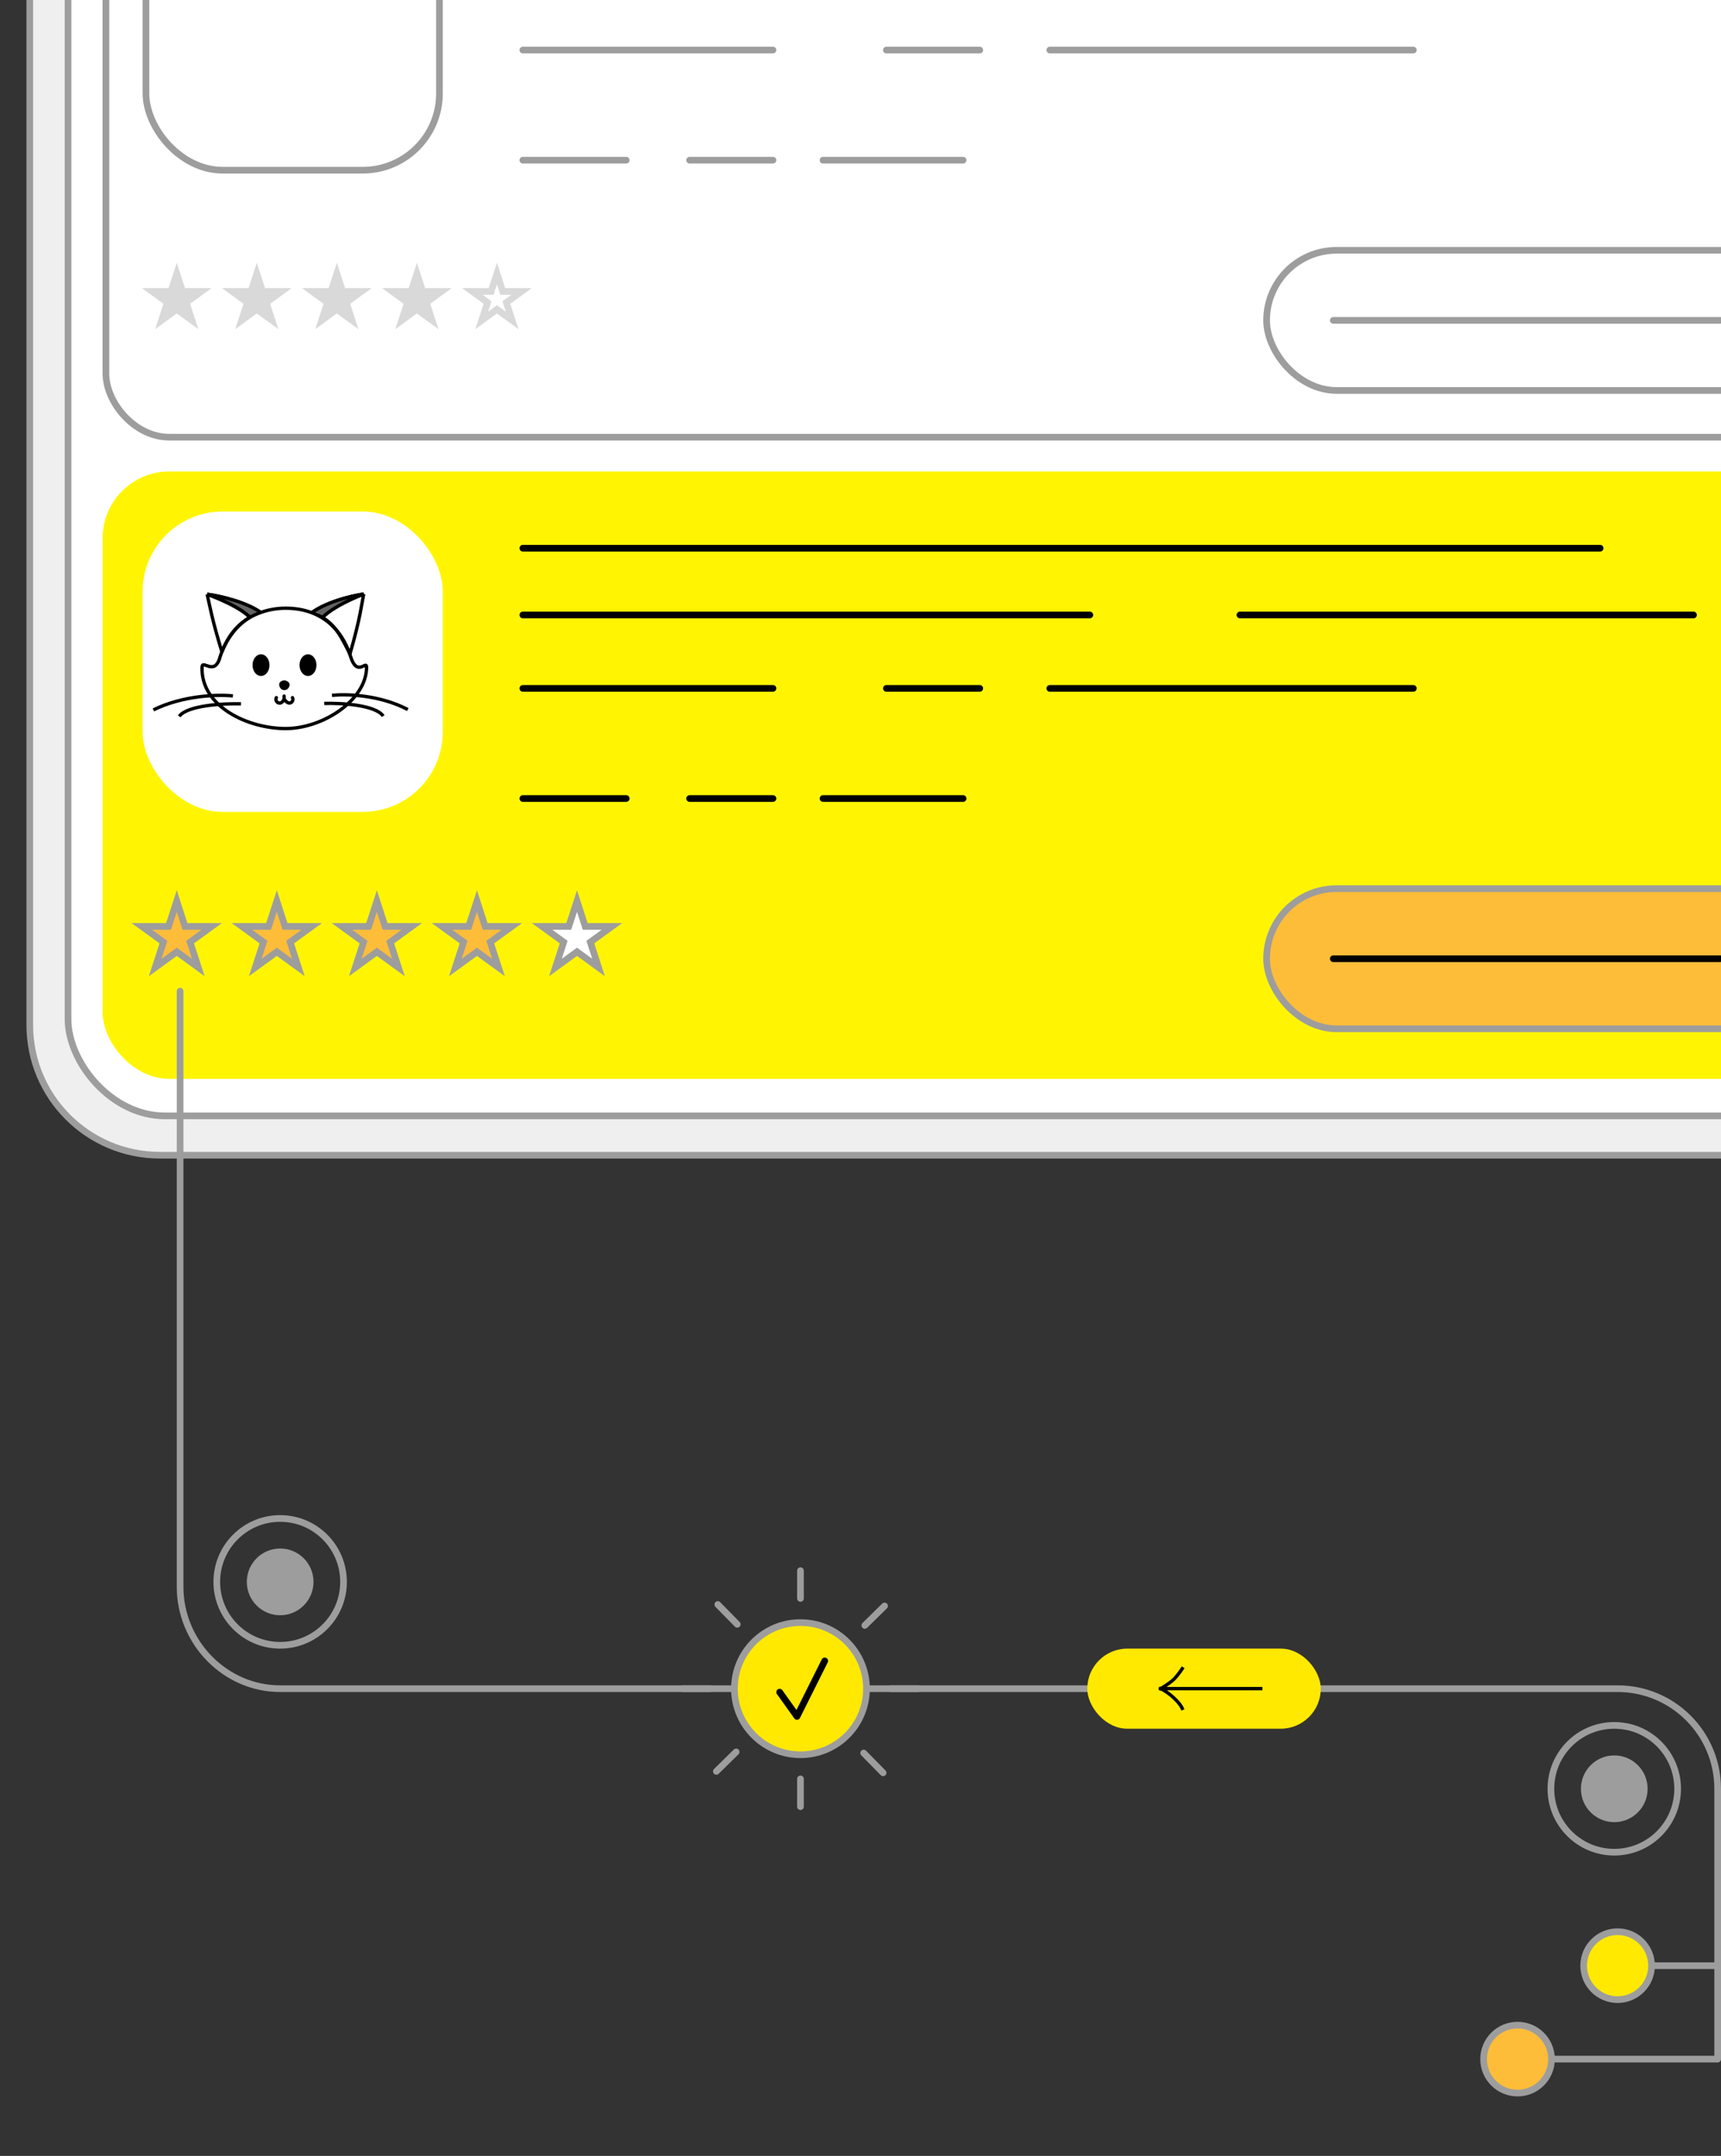 <svg width="258" height="323" viewBox="0 0 258 323" fill="none" xmlns="http://www.w3.org/2000/svg">
<rect x="0" y="0" width="258" height="323" fill="#333333" stroke="none"/>
<g clip-path="url(#clip0_461_1199)">
<path d="M4.465 -46.597C4.465 -57.367 13.195 -66.097 23.965 -66.097H285.965C296.734 -66.097 305.465 -57.367 305.465 -46.597V153.575C305.465 164.345 296.734 173.075 285.965 173.075H23.965C13.195 173.075 4.465 164.345 4.465 153.575V-46.597Z" fill="#EFEFEF" stroke="#9D9D9D"/>
<rect x="10.199" y="-63.144" width="290.737" height="230.326" rx="14.5" fill="white" stroke="#9D9D9D"/>
<rect x="15.38" y="70.636" width="280" height="91" rx="10" fill="#FFF503"/>
<path d="M78.38 82.136H239.88M78.38 92.136H163.38M185.88 92.136H253.88M78.38 103.136H115.88M132.88 103.136H146.88M157.38 103.136H211.88M78.38 119.636H93.88M103.38 119.636H115.88M123.38 119.636H144.38" stroke="black" stroke-linecap="round" stroke-linejoin="round"/>
<rect x="21.38" y="76.636" width="45" height="45" rx="12" fill="white"/>
<rect x="189.88" y="133.136" width="96" height="21" rx="10.5" fill="#FDBD39" stroke="#9D9D9D"/>
<path d="M199.88 143.636H257.88" stroke="black" stroke-linecap="round" stroke-linejoin="round"/>
<path d="M26.5 135L27.735 138.8H31.731L28.498 141.149L29.733 144.95L26.5 142.601L23.267 144.95L24.502 141.149L21.269 138.8H25.265L26.5 135Z" fill="#FDBD39" stroke="#9D9D9D"/>
<path d="M41.5 135L42.735 138.8H46.731L43.498 141.149L44.733 144.95L41.5 142.601L38.267 144.95L39.502 141.149L36.269 138.8H40.265L41.5 135Z" fill="#FDBD39" stroke="#9D9D9D"/>
<path d="M56.5 135L57.735 138.8H61.731L58.498 141.149L59.733 144.95L56.5 142.601L53.267 144.95L54.502 141.149L51.269 138.8H55.265L56.5 135Z" fill="#FDBD39" stroke="#9D9D9D"/>
<path d="M71.5 135L72.735 138.8H76.731L73.498 141.149L74.733 144.95L71.5 142.601L68.267 144.95L69.502 141.149L66.269 138.8H70.265L71.5 135Z" fill="#FDBD39" stroke="#9D9D9D"/>
<path d="M86.5 135L87.735 138.8H91.731L88.498 141.149L89.733 144.95L86.5 142.601L83.267 144.95L84.502 141.149L81.269 138.8H85.265L86.5 135Z" fill="white" stroke="#9D9D9D"/>
<rect x="15.88" y="-24.5" width="279" height="90" rx="9.5" fill="white" stroke="#9D9D9D"/>
<path d="M78.38 -13.5H239.88M78.38 -3.5H163.38M185.88 -3.5H253.88M78.38 7.5H115.88M132.88 7.5H146.88M157.38 7.5H211.88M78.38 24H93.88M103.38 24H115.88M123.38 24H144.38" stroke="#9D9D9D" stroke-linecap="round" stroke-linejoin="round"/>
<rect x="21.88" y="-18.5" width="44" height="44" rx="11.5" fill="white" stroke="#9D9D9D"/>
<rect x="189.88" y="37.5" width="96" height="21" rx="10.5" fill="white" stroke="#9D9D9D"/>
<path d="M199.88 48H257.88" stroke="#9D9D9D" stroke-linecap="round" stroke-linejoin="round"/>
<path d="M26.5 39.364L27.735 43.164H31.731L28.498 45.513L29.733 49.313L26.5 46.965L23.267 49.313L24.502 45.513L21.269 43.164H25.265L26.5 39.364Z" fill="#D9D9D9"/>
<path d="M38.5 39.364L39.735 43.164H43.731L40.498 45.513L41.733 49.313L38.5 46.965L35.267 49.313L36.502 45.513L33.269 43.164H37.265L38.5 39.364Z" fill="#D9D9D9"/>
<path d="M50.5 39.364L51.735 43.164H55.731L52.498 45.513L53.733 49.313L50.5 46.965L47.267 49.313L48.502 45.513L45.269 43.164H49.265L50.5 39.364Z" fill="#D9D9D9"/>
<path d="M62.5 39.364L63.735 43.164H67.731L64.498 45.513L65.733 49.313L62.5 46.965L59.267 49.313L60.502 45.513L57.269 43.164H61.265L62.5 39.364Z" fill="#D9D9D9"/>
<path d="M74.5 40.982L75.259 43.319L75.372 43.664H75.735H78.192L76.204 45.108L75.91 45.322L76.022 45.667L76.782 48.004L74.794 46.56L74.5 46.346L74.206 46.56L72.218 48.004L72.978 45.667L73.09 45.322L72.796 45.108L70.808 43.664H73.265H73.628L73.741 43.319L74.5 40.982Z" stroke="#D9D9D9"/>
<circle cx="42" cy="237" r="9.5" stroke="#9D9D9D"/>
<circle cx="42" cy="237" r="4.5" fill="#9D9D9D" stroke="#9D9D9D"/>
<circle cx="242" cy="268" r="9.5" stroke="#9D9D9D"/>
<circle cx="242" cy="268" r="4.5" fill="#9D9D9D" stroke="#9D9D9D"/>
<path d="M27 148.5V237.75C27 246.034 33.716 253 42 253H145.5H242.5C250.784 253 257.5 259.716 257.5 268V308.5H232M257.5 294.5H248" stroke="#9D9D9D" stroke-linecap="round" stroke-linejoin="round"/>
<path d="M129.898 253C129.898 258.467 125.466 262.899 119.999 262.899C114.532 262.899 110.1 258.467 110.1 253C110.1 247.533 114.532 243.101 119.999 243.101C125.466 243.101 129.898 247.533 129.898 253Z" fill="#FFE900" stroke="#9D9D9D"/>
<path d="M116.879 253.52L119.479 257.16L123.638 248.84" stroke="black" stroke-linecap="round" stroke-linejoin="round"/>
<path d="M110.524 243.358L107.609 240.391M129.642 243.525L132.609 240.609M129.475 262.642L132.391 265.609M110.357 262.475L107.391 265.391" stroke="#9D9D9D" stroke-linecap="round" stroke-linejoin="round"/>
<path d="M106.481 253H102.321M120 239.481V235.322M133.518 253H137.678M120 266.519V270.678" stroke="#9D9D9D" stroke-linecap="round" stroke-linejoin="round"/>
<path d="M232.588 308.5C232.588 311.31 230.31 313.588 227.5 313.588C224.69 313.588 222.412 311.31 222.412 308.5C222.412 305.69 224.69 303.412 227.5 303.412C230.31 303.412 232.588 305.69 232.588 308.5Z" fill="#FDBD39" stroke="#9D9D9D"/>
<path d="M247.588 294.5C247.588 297.31 245.31 299.588 242.5 299.588C239.69 299.588 237.412 297.31 237.412 294.5C237.412 291.69 239.69 289.412 242.5 289.412C245.31 289.412 247.588 291.69 247.588 294.5Z" fill="#FFE900" stroke="#9D9D9D"/>
<rect x="163" y="247" width="35" height="12" rx="6" fill="#FFE900"/>
<path d="M189 252.997H174M174 252.997C174 252.997 174.951 253.425 175.978 254.386C177.004 255.348 177.237 255.957 177.237 255.957M174 252.997C174 252.997 175.334 252.227 175.978 251.589C176.612 250.96 177.237 250 177.237 250" stroke="black" stroke-width="0.5" stroke-linecap="square"/>
<path d="M47.648 93.453L46.278 92.152C48.517 90.244 52.715 89.256 54.534 89C54.191 90.53 54.071 92.423 52.453 98.021L47.648 93.453Z" fill="white"/>
<path d="M54.534 89C54.534 89 48.743 91.137 47.648 93.453M54.534 89C52.715 89.256 48.517 90.244 46.278 92.152L47.648 93.453M54.534 89C54.191 90.53 54.071 92.423 52.453 98.021L47.648 93.453" stroke="black" stroke-width="0.5"/>
<path d="M47.648 93.453L46.278 92.152C48.517 90.244 52.715 89.256 54.534 89C54.534 89 48.743 91.137 47.648 93.453Z" fill="#636363" stroke="black" stroke-width="0.5"/>
<path d="M38.075 93.295L39.471 92.051C37.188 90.228 32.909 89.284 31.054 89.04C31.403 90.502 31.721 92.653 33.37 98.001L38.075 93.295Z" fill="white"/>
<path d="M31.054 89.04C31.054 89.04 36.958 91.081 38.075 93.295M31.054 89.04C32.909 89.284 37.188 90.228 39.471 92.051L38.075 93.295M31.054 89.04C31.403 90.502 31.721 92.653 33.37 98.001L38.075 93.295" stroke="black" stroke-width="0.5"/>
<path d="M38.075 93.275L39.471 92.031C37.188 90.208 32.909 89.264 31.054 89.02C31.054 89.02 36.958 91.061 38.075 93.275Z" fill="#636363" stroke="black" stroke-width="0.5"/>
<path d="M54.954 99.954C54.954 104.859 48.444 109.155 42.826 109.155C37.208 109.155 30.095 105.883 30.288 99.954C30.328 98.728 32.221 101.423 33.006 98.363C34.023 95.43 35.624 93.132 38.698 91.909C39.974 91.401 41.367 91.121 42.826 91.121C47.852 91.121 51.194 93.978 52.557 98.363C53.535 101.504 54.954 98.86 54.954 99.954Z" fill="white" stroke="black" stroke-width="0.5"/>
<path d="M47.191 99.651C47.191 100.476 46.681 101.032 46.173 101.032C45.665 101.032 45.154 100.476 45.154 99.651C45.154 98.827 45.665 98.27 46.173 98.27C46.681 98.27 47.191 98.827 47.191 99.651Z" fill="black" stroke="black" stroke-width="0.5"/>
<path d="M40.148 99.652C40.148 100.476 39.638 101.033 39.13 101.033C38.622 101.033 38.111 100.476 38.111 99.652C38.111 98.827 38.622 98.271 39.13 98.271C39.638 98.271 40.148 98.827 40.148 99.652Z" fill="black" stroke="black" stroke-width="0.5"/>
<path d="M34.914 104.266C32.817 104.038 27.497 104.137 23 106.358M36.128 105.452C33.551 105.379 28.092 105.65 26.865 107.323" stroke="black" stroke-width="0.5"/>
<path d="M49.769 104.186C51.77 103.955 56.844 104.056 61.135 106.305M48.611 105.388C51.069 105.313 56.278 105.588 57.448 107.283" stroke="black" stroke-width="0.5"/>
<path d="M42.624 102.179C42.526 102.178 42.404 102.22 42.281 102.28C41.985 102.424 42.093 102.802 42.316 103.044C42.497 103.187 42.753 103.19 42.937 103.05L42.945 103.044C43.16 102.836 43.278 102.491 43.023 102.336C42.879 102.248 42.733 102.181 42.624 102.179Z" fill="black" stroke="black" stroke-width="0.5" stroke-linecap="round"/>
<path d="M33.301 97.578C34.155 95.451 35.62 93.548 37.619 92.383" stroke="black" stroke-width="0.5" stroke-linecap="round"/>
<path d="M52.48 98C51.343 95.874 50.345 93.347 47.687 92.181" stroke="black" stroke-width="0.5" stroke-linecap="round"/>
<path d="M41.426 104.524C41.215 104.922 41.566 105.406 42.01 105.33C42.393 105.264 42.594 104.726 42.594 104.726M42.594 104.726C42.594 104.726 42.956 105.33 43.379 105.33C43.777 105.33 44.042 104.868 43.842 104.524M42.594 104.726V104.283" stroke="black" stroke-width="0.5" stroke-linecap="round"/>
</g>
<defs>
<clipPath id="clip0_461_1199">
<rect width="258" height="323" fill="white"/>
</clipPath>
</defs>
</svg>
